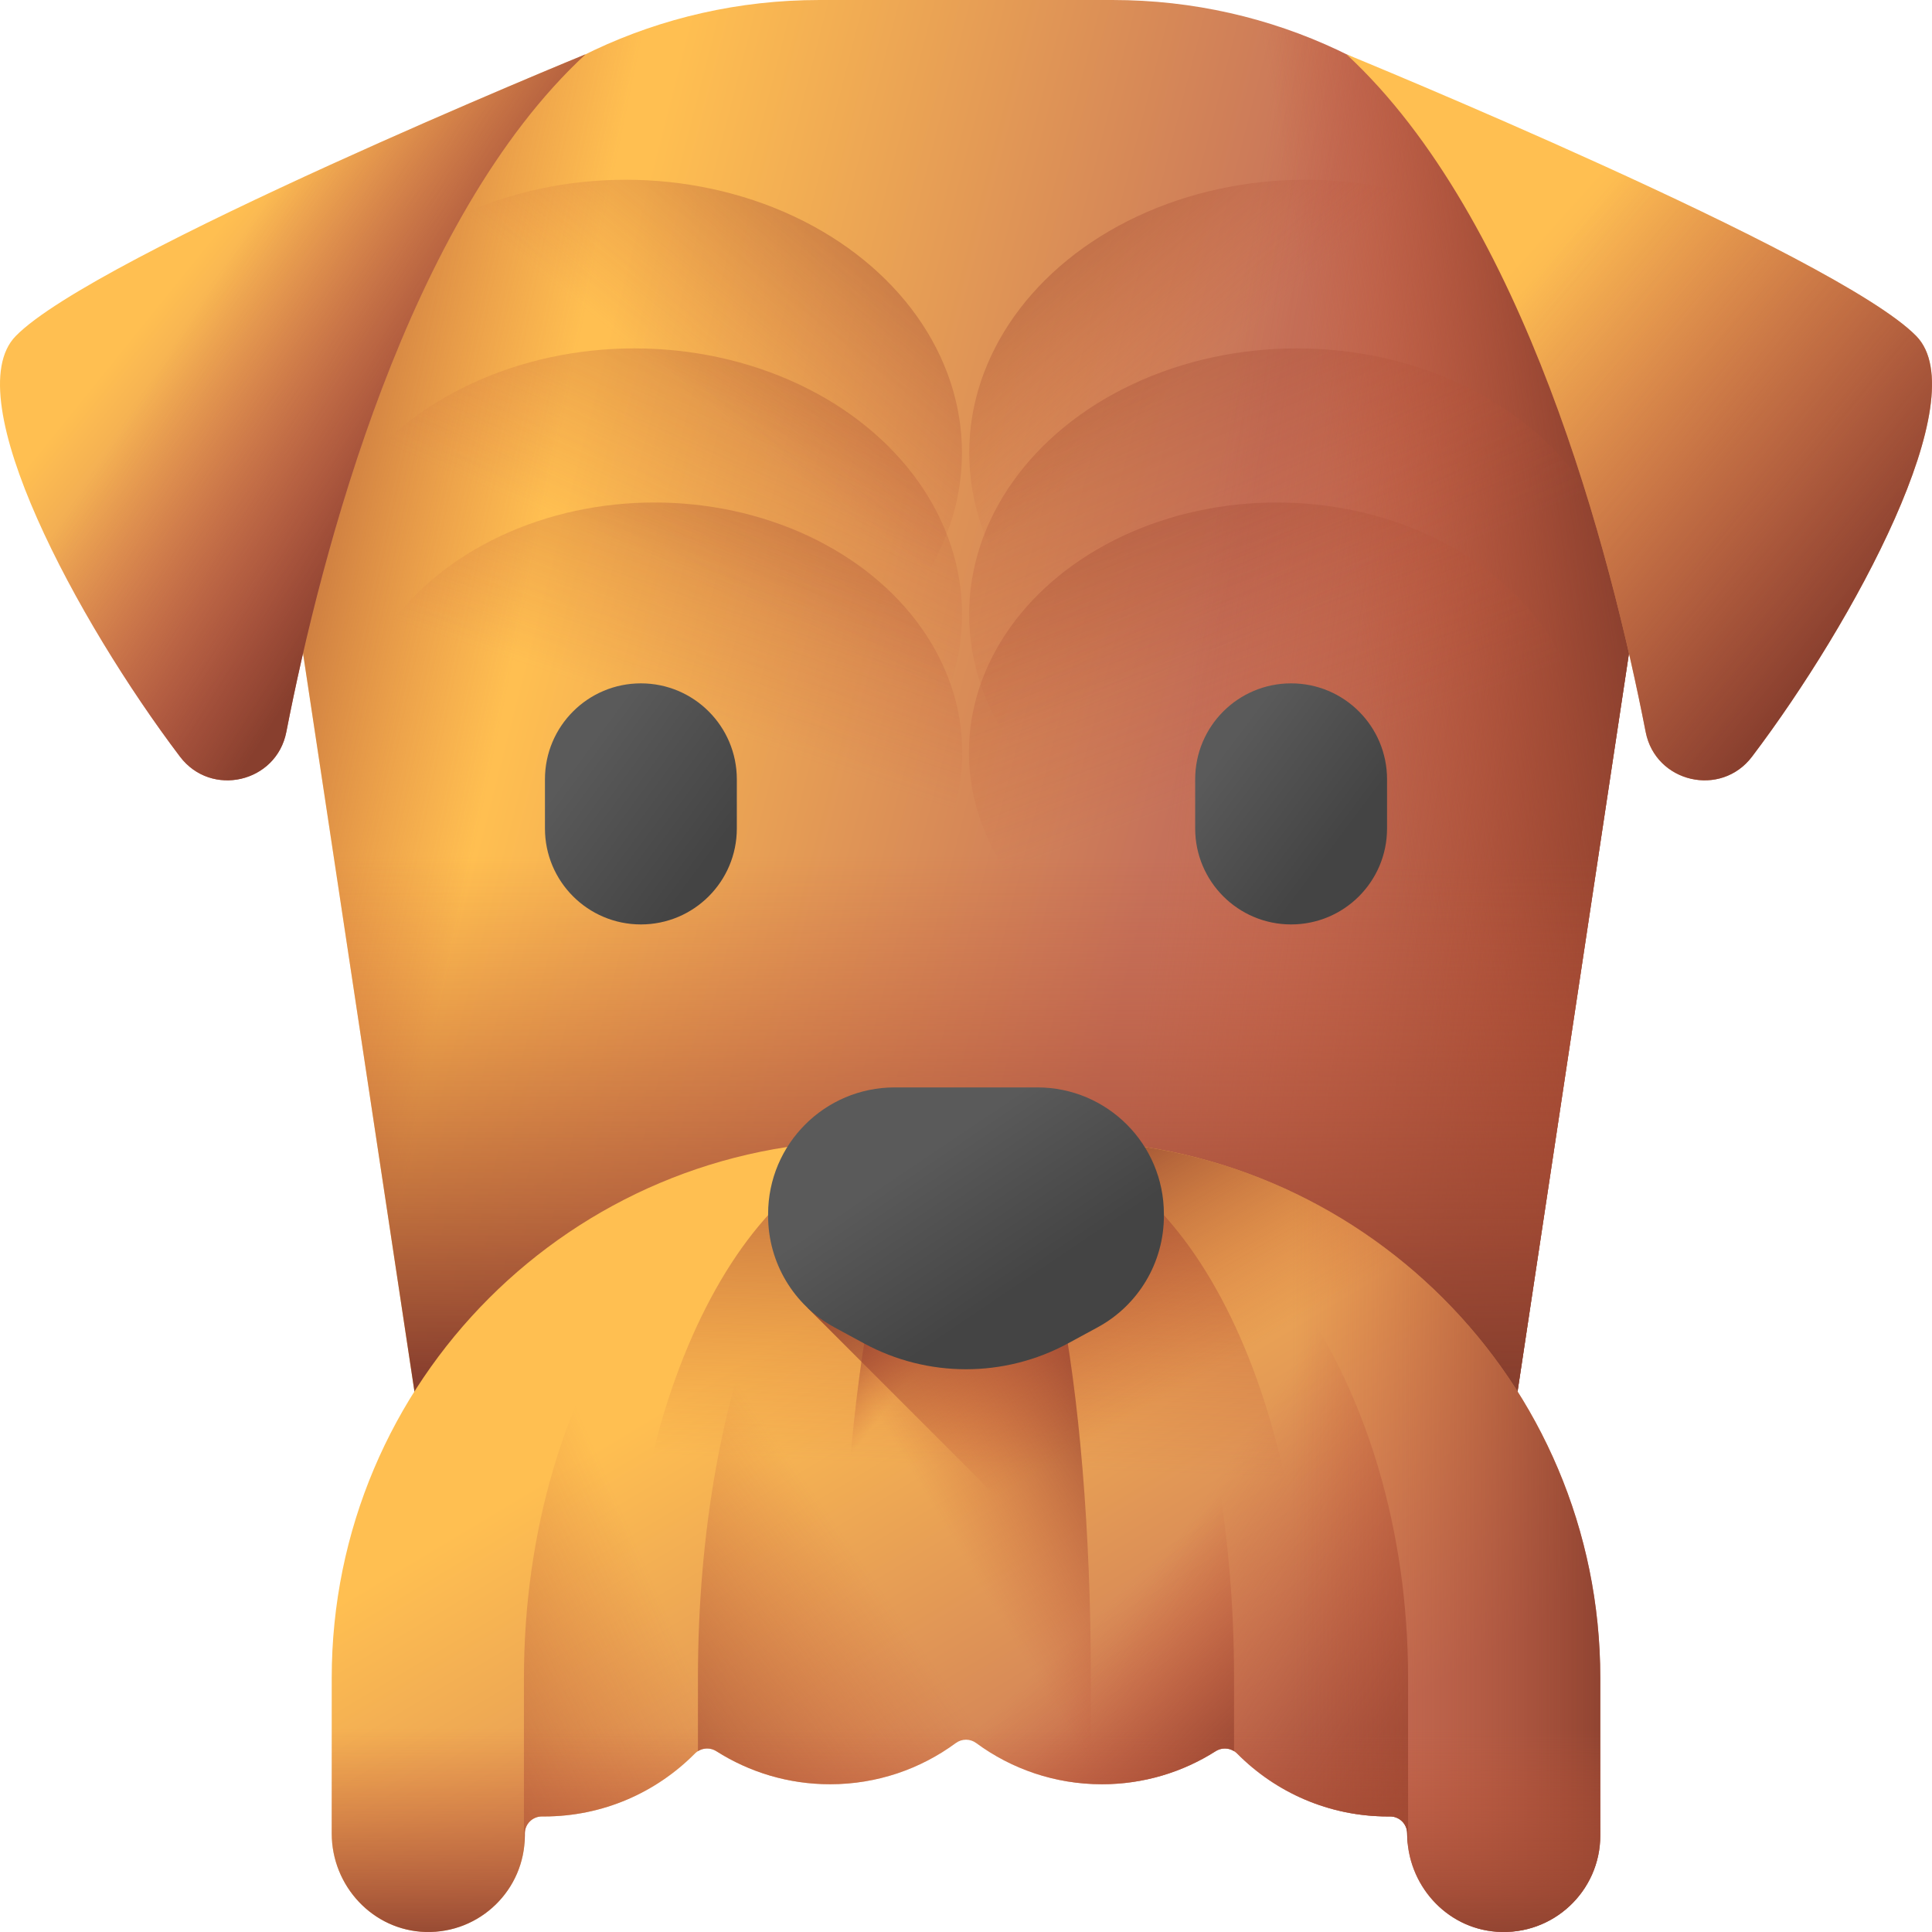 <svg id="Capa_1" enable-background="new 0 0 512 512" height="512" viewBox="0 0 512 512" width="512" xmlns="http://www.w3.org/2000/svg" xmlns:xlink="http://www.w3.org/1999/xlink"><linearGradient id="lg1"><stop offset="0" stop-color="#ffbf51"/><stop offset="1" stop-color="#c5715a"/></linearGradient><linearGradient id="SVGID_1_" gradientUnits="userSpaceOnUse" x1="132.632" x2="303.722" xlink:href="#lg1" y1="198.18" y2="242.022"/><linearGradient id="lg2"><stop offset="0" stop-color="#c4573a" stop-opacity="0"/><stop offset=".253" stop-color="#ba5338" stop-opacity=".253"/><stop offset=".677" stop-color="#a04933" stop-opacity=".677"/><stop offset="1" stop-color="#883f2e"/></linearGradient><linearGradient id="SVGID_00000005987907878609257720000011321188215876805517_" gradientUnits="userSpaceOnUse" x1="307.247" x2="428.079" xlink:href="#lg2" y1="232.784" y2="249.893"/><linearGradient id="SVGID_00000078041028245242297660000006275423496563269035_" gradientUnits="userSpaceOnUse" x1="367.085" x2="440.867" xlink:href="#lg2" y1="216.025" y2="204.262"/><linearGradient id="SVGID_00000183224120826783873330000011868104013158733993_" gradientUnits="userSpaceOnUse" x1="129.079" x2="30.703" xlink:href="#lg2" y1="208.973" y2="188.657"/><linearGradient id="SVGID_00000110460441447649652650000018328611385551270533_" gradientUnits="userSpaceOnUse" x1="256" x2="256" xlink:href="#lg2" y1="226.762" y2="364.807"/><linearGradient id="SVGID_00000021087669376590535380000016003394503108741816_" gradientUnits="userSpaceOnUse" x1="323.567" x2="279.725" xlink:href="#lg2" y1="94.304" y2="44.047"/><linearGradient id="SVGID_00000102511683974993596980000015183446861060089248_" gradientUnits="userSpaceOnUse" x1="180.075" x2="230.689" xlink:href="#lg2" y1="102.11" y2="38.664"/><linearGradient id="SVGID_00000114037952342911521350000016329288685740244657_" gradientUnits="userSpaceOnUse" x1="343.98" x2="296.93" xlink:href="#lg2" y1="163.564" y2="54.495"/><linearGradient id="SVGID_00000008843959188246683050000011994475122711744384_" gradientUnits="userSpaceOnUse" x1="174.048" x2="215.394" xlink:href="#lg2" y1="149.445" y2="56.059"/><linearGradient id="SVGID_00000003795181024725260960000007337028040721765296_" gradientUnits="userSpaceOnUse" x1="339.925" x2="300.004" xlink:href="#lg2" y1="203.619" y2="97.402"/><linearGradient id="SVGID_00000063622464269626872270000018122243926680748711_" gradientUnits="userSpaceOnUse" x1="176.997" x2="207.65" xlink:href="#lg2" y1="188.914" y2="98.38"/><linearGradient id="SVGID_00000122685855075528513930000015248619826209328019_" gradientUnits="userSpaceOnUse" x1="201.152" x2="287.765" xlink:href="#lg1" y1="357.792" y2="502.149"/><linearGradient id="SVGID_00000179637833693357806070000007277414835164914831_" gradientUnits="userSpaceOnUse" x1="289.386" x2="366.712" xlink:href="#lg2" y1="442.766" y2="493.347"/><linearGradient id="SVGID_00000141415471694997574980000011143452577371718277_" gradientUnits="userSpaceOnUse" x1="184.46" x2="82.135" xlink:href="#lg2" y1="445.263" y2="490.031"/><linearGradient id="SVGID_00000168831659891386551470000012824263231907542965_" gradientUnits="userSpaceOnUse" x1="258.504" x2="262.782" xlink:href="#lg2" y1="388.553" y2="269.266"/><linearGradient id="SVGID_00000116924443972225302980000007285271538550445987_" gradientUnits="userSpaceOnUse" x1="282.541" x2="325.788" xlink:href="#lg2" y1="435.676" y2="480.825"/><linearGradient id="SVGID_00000023254815670012036480000006967360224193046924_" gradientUnits="userSpaceOnUse" x1="231.385" x2="147.266" xlink:href="#lg2" y1="418.188" y2="476.644"/><linearGradient id="SVGID_00000048479649114989755400000000535716820500801664_" gradientUnits="userSpaceOnUse" x1="231.221" x2="212.212" xlink:href="#lg2" y1="378.362" y2="363.629"/><linearGradient id="SVGID_00000136386172519253115510000012795727826965247367_" gradientUnits="userSpaceOnUse" x1="247.889" x2="301.592" xlink:href="#lg2" y1="400.348" y2="368.031"/><linearGradient id="SVGID_00000084500722633033015500000010338330701650219927_" gradientUnits="userSpaceOnUse" x1="342.545" x2="429.783" xlink:href="#lg2" y1="407.163" y2="407.163"/><linearGradient id="SVGID_00000142137005988598888790000006228279646575230336_" gradientUnits="userSpaceOnUse" x1="313.762" x2="276.693" xlink:href="#lg2" y1="367.379" y2="303.221"/><linearGradient id="SVGID_00000141443876872991255920000017464517981456375711_" gradientUnits="userSpaceOnUse" x1="256" x2="256" xlink:href="#lg2" y1="458.035" y2="518.259"/><linearGradient id="lg3"><stop offset="0" stop-color="#5a5a5a"/><stop offset="1" stop-color="#444"/></linearGradient><linearGradient id="SVGID_00000035527717651833763290000009740003995780728201_" gradientUnits="userSpaceOnUse" x1="245.107" x2="269.345" xlink:href="#lg3" y1="305.81" y2="341.81"/><linearGradient id="SVGID_00000109721215796124422580000013156733571128679596_" gradientUnits="userSpaceOnUse" x1="153.261" x2="188.559" xlink:href="#lg3" y1="200.835" y2="226.819"/><linearGradient id="SVGID_00000065074714025493349920000009527773671332457118_" gradientUnits="userSpaceOnUse" x1="323.855" x2="355.231" xlink:href="#lg3" y1="199.313" y2="222.846"/><linearGradient id="SVGID_00000160190661257203966410000005401392678060546953_" gradientUnits="userSpaceOnUse" x1="52.049" x2="113.641" xlink:href="#lg1" y1="67.838" y2="117.636"/><linearGradient id="SVGID_00000105395905740093602630000012963552019765136316_" gradientUnits="userSpaceOnUse" x1="396.411" x2="508.903" xlink:href="#lg1" y1="75.552" y2="176.918"/><linearGradient id="SVGID_00000041997362804527419220000008990439634947171202_" gradientUnits="userSpaceOnUse" x1="54.239" x2="118.52" xlink:href="#lg2" y1="78.115" y2="118.909"/><linearGradient id="SVGID_00000147906285818717057780000015575877406543071404_" gradientUnits="userSpaceOnUse" x1="398.278" x2="494.7" xlink:href="#lg2" y1="83.298" y2="162.413"/><g><path d="m306.459 458.084h-100.918c-47.272 0-87.442-34.562-94.497-81.305l-32.539-215.58c-12.806-84.845 52.889-161.199 138.694-161.199h77.601c85.805 0 151.5 76.354 138.694 161.199l-32.538 215.581c-7.055 46.743-47.224 81.304-94.497 81.304z" fill="url(#SVGID_1_)"/><path d="m294.801 0h-38.028v458.084h49.686c47.272 0 87.442-34.562 94.497-81.305l32.538-215.581c12.807-84.844-52.888-161.198-138.693-161.198z" fill="url(#SVGID_00000005987907878609257720000011321188215876805517_)"/><path d="m294.801 0h-38.028v458.084h49.686c47.272 0 87.442-34.562 94.497-81.305l32.538-215.581c12.807-84.844-52.888-161.198-138.693-161.198z" fill="url(#SVGID_00000078041028245242297660000006275423496563269035_)"/><path d="m256.77 0v458.08h-51.23c-47.27 0-87.44-34.56-94.5-81.3l-32.53-215.58c-12.81-84.85 52.88-161.2 138.69-161.2z" fill="url(#SVGID_00000183224120826783873330000011868104013158733993_)"/><path d="m81.509 181.098 29.535 195.682c7.055 46.743 47.225 81.305 94.497 81.305h100.919c47.272 0 87.442-34.562 94.497-81.305l29.535-195.682z" fill="url(#SVGID_00000110460441447649652650000018328611385551270533_)"/><g opacity=".55"><ellipse cx="345.975" cy="119.991" fill="url(#SVGID_00000021087669376590535380000016003394503108741816_)" rx="89.12" ry="72.355"/><ellipse cx="165.81" cy="119.991" fill="url(#SVGID_00000102511683974993596980000015183446861060089248_)" rx="89.12" ry="72.355"/></g><g opacity=".55"><ellipse cx="343.661" cy="162.825" fill="url(#SVGID_00000114037952342911521350000016329288685740244657_)" rx="86.831" ry="70.496"/><ellipse cx="168.124" cy="162.825" fill="url(#SVGID_00000008843959188246683050000011994475122711744384_)" rx="86.831" ry="70.496"/></g><g opacity=".55"><ellipse cx="338.333" cy="199.385" fill="url(#SVGID_00000003795181024725260960000007337028040721765296_)" rx="81.56" ry="66.217"/><ellipse cx="173.451" cy="199.385" fill="url(#SVGID_00000063622464269626872270000018122243926680748711_)" rx="81.56" ry="66.217"/></g><path d="m87.909 444.684v41.194c0 13.943 10.932 25.73 24.87 26.112 14.461.396 26.308-11.208 26.308-25.579v-.532c0-2.521 2.065-4.531 4.586-4.505.173.002.346.003.519.003 15.618 0 29.74-6.37 39.935-16.644 1.53-1.542 3.893-1.804 5.726-.639 8.713 5.537 19.047 8.749 30.135 8.749 12.464 0 23.979-4.055 33.305-10.914 1.617-1.19 3.796-1.19 5.413 0 9.326 6.859 20.841 10.914 33.305 10.914 11.088 0 21.422-3.212 30.135-8.749 1.833-1.165 4.196-.902 5.726.639 10.195 10.274 24.317 16.644 39.935 16.644.173 0 .346-.001.519-.003 2.521-.026 4.586 1.983 4.586 4.505 0 13.498 10.241 25.09 23.705 26.054 14.985 1.073 27.474-10.766 27.474-25.522v-41.726c0-78.622-63.736-142.358-142.358-142.358h-51.468c-78.621 0-142.356 63.735-142.356 142.357z" fill="url(#SVGID_00000122685855075528513930000015248619826209328019_)"/><path d="m138.849 444.684v41.194c0 .999.044 1.986.12 2.96.075-.799.119-1.608.119-2.428v-.532c0-2.521 2.065-4.531 4.586-4.505.173.002.346.003.519.003 15.618 0 29.74-6.37 39.935-16.644 1.53-1.542 3.893-1.804 5.726-.639 8.713 5.537 19.047 8.749 30.135 8.749 12.464 0 23.979-4.055 33.305-10.914 1.617-1.19 3.796-1.19 5.413 0 9.326 6.859 20.841 10.914 33.305 10.914 11.088 0 21.422-3.212 30.135-8.749 1.833-1.165 4.196-.902 5.726.639 10.195 10.274 24.317 16.644 39.935 16.644.173 0 .346-.001.519-.003 2.521-.026 4.586 1.983 4.586 4.505 0 .965.058 1.919.16 2.862.048-.768.078-1.543.078-2.329v-41.726c0-78.622-44.421-142.358-99.216-142.358h-35.87c-54.796 0-99.216 63.735-99.216 142.357z" fill="url(#SVGID_00000179637833693357806070000007277414835164914831_)"/><path d="m138.849 444.684v41.194c0 .999.044 1.986.12 2.96.075-.799.119-1.608.119-2.428v-.532c0-2.521 2.065-4.531 4.586-4.505.173.002.346.003.519.003 15.618 0 29.74-6.37 39.935-16.644 1.53-1.542 3.893-1.804 5.726-.639 8.713 5.537 19.047 8.749 30.135 8.749 12.464 0 23.979-4.055 33.305-10.914 1.617-1.19 3.796-1.19 5.413 0 9.326 6.859 20.841 10.914 33.305 10.914 11.088 0 21.422-3.212 30.135-8.749 1.833-1.165 4.196-.902 5.726.639 10.195 10.274 24.317 16.644 39.935 16.644.173 0 .346-.001.519-.003 2.521-.026 4.586 1.983 4.586 4.505 0 .965.058 1.919.16 2.862.048-.768.078-1.543.078-2.329v-41.726c0-78.622-44.421-142.358-99.216-142.358h-35.87c-54.796 0-99.216 63.735-99.216 142.357z" fill="url(#SVGID_00000141415471694997574980000011143452577371718277_)"/><path d="m166.066 444.684v32.273c6.807-2.879 12.932-7.056 18.061-12.225 1.53-1.542 3.893-1.804 5.726-.639 8.713 5.537 19.047 8.749 30.135 8.749 12.464 0 23.979-4.055 33.305-10.914 1.617-1.19 3.796-1.19 5.413 0 9.326 6.859 20.841 10.914 33.305 10.914 11.088 0 21.422-3.212 30.135-8.749 1.833-1.165 4.196-.902 5.726.639 5.129 5.169 11.254 9.347 18.061 12.225v-32.273c0-78.622-34.1-142.358-76.166-142.358h-27.537c-42.063.001-76.164 63.736-76.164 142.358z" fill="url(#SVGID_00000168831659891386551470000012824263231907542965_)"/><path d="m184.962 444.684v19.397c1.475-.925 3.364-.959 4.891.011 8.713 5.537 19.047 8.749 30.135 8.749 12.464 0 23.979-4.055 33.305-10.914 1.617-1.19 3.796-1.19 5.413 0 9.326 6.859 20.841 10.914 33.305 10.914 11.088 0 21.422-3.212 30.135-8.749 1.527-.971 3.416-.937 4.891-.011v-19.398c0-78.622-26.936-142.358-60.162-142.358h-21.751c-33.226.002-60.162 63.737-60.162 142.359z" fill="url(#SVGID_00000116924443972225302980000007285271538550445987_)"/><path d="m184.962 444.684v19.397c1.475-.925 3.364-.959 4.891.011 8.713 5.537 19.047 8.749 30.135 8.749 12.464 0 23.979-4.055 33.305-10.914 1.617-1.19 3.796-1.19 5.413 0 9.326 6.859 20.841 10.914 33.305 10.914 11.088 0 21.422-3.212 30.135-8.749 1.527-.971 3.416-.937 4.891-.011v-19.398c0-78.622-26.936-142.358-60.162-142.358h-21.751c-33.226.002-60.162 63.737-60.162 142.359z" fill="url(#SVGID_00000023254815670012036480000006967360224193046924_)"/><path d="m222.921 444.684v28.074c11.335-.583 21.783-4.513 30.373-10.83 1.617-1.19 3.796-1.19 5.413 0 8.589 6.317 19.038 10.247 30.373 10.83v-28.074c0-78.622-12.543-142.358-28.015-142.358h-10.128c-15.473.001-28.016 63.736-28.016 142.358z" fill="url(#SVGID_00000048479649114989755400000000535716820500801664_)"/><path d="m222.921 444.684v28.074c11.335-.583 21.783-4.513 30.373-10.83 1.617-1.19 3.796-1.19 5.413 0 8.589 6.317 19.038 10.247 30.373 10.83v-28.074c0-78.622-12.543-142.358-28.015-142.358h-10.128c-15.473.001-28.016 63.736-28.016 142.358z" fill="url(#SVGID_00000136386172519253115510000012795727826965247367_)"/><path d="m281.734 302.327h-24.961v158.78c.682.118 1.346.389 1.934.821 9.326 6.859 20.841 10.914 33.305 10.914 11.088 0 21.422-3.212 30.135-8.749 1.833-1.165 4.196-.902 5.726.639 10.195 10.274 24.317 16.644 39.935 16.644.173 0 .346-.001.519-.003 2.521-.026 4.586 1.983 4.586 4.505 0 13.498 10.241 25.09 23.705 26.054 14.984 1.073 27.474-10.766 27.474-25.522v-41.726c-.001-78.622-63.736-142.357-142.358-142.357z" fill="url(#SVGID_00000084500722633033015500000010338330701650219927_)"/><path d="m281.734 302.327h-23.481l-44.253 44.253 129.063 129.063c7.467 3.667 15.862 5.733 24.745 5.733.173 0 .346-.001.519-.003 2.521-.026 4.586 1.983 4.586 4.505 0 13.498 10.241 25.09 23.705 26.054 14.984 1.073 27.474-10.766 27.474-25.522v-41.726c-.001-78.622-63.736-142.357-142.358-142.357z" fill="url(#SVGID_00000142137005988598888790000006228279646575230336_)"/><path d="m87.909 444.684v41.194c0 13.943 10.932 25.73 24.87 26.112 14.461.396 26.308-11.208 26.308-25.579v-.532c0-2.521 2.065-4.531 4.586-4.505.173.002.346.003.519.003 15.618 0 29.74-6.37 39.935-16.644 1.53-1.542 3.893-1.804 5.726-.639 8.713 5.537 19.047 8.749 30.135 8.749 12.464 0 23.979-4.055 33.305-10.914 1.617-1.19 3.796-1.19 5.413 0 9.326 6.859 20.841 10.914 33.305 10.914 11.088 0 21.422-3.212 30.135-8.749 1.833-1.165 4.196-.902 5.726.639 10.195 10.274 24.317 16.644 39.935 16.644.173 0 .346-.001.519-.003 2.521-.026 4.586 1.983 4.586 4.505 0 13.498 10.241 25.09 23.705 26.054 14.984 1.073 27.474-10.766 27.474-25.522v-41.726c0-20.27-4.246-39.545-11.881-56.998h-312.42c-7.636 17.453-11.881 36.728-11.881 56.997z" fill="url(#SVGID_00000141443876872991255920000017464517981456375711_)"/><path d="m283.061 355.996 7.83-4.248c10.817-5.869 17.553-17.188 17.553-29.494v-.523c0-18.533-15.024-33.556-33.556-33.556h-37.774c-18.533 0-33.556 15.024-33.556 33.556v.523c0 12.306 6.736 23.625 17.553 29.494l7.83 4.248c16.877 9.158 37.241 9.158 54.12 0z" fill="url(#SVGID_00000035527717651833763290000009740003995780728201_)"/><g><path d="m169.842 244.983c-14.041 0-25.424-11.383-25.424-25.424v-13.038c0-14.041 11.382-25.424 25.424-25.424 14.041 0 25.424 11.383 25.424 25.424v13.038c0 14.042-11.383 25.424-25.424 25.424z" fill="url(#SVGID_00000109721215796124422580000013156733571128679596_)"/><path d="m342.158 244.983c-14.041 0-25.424-11.383-25.424-25.424v-13.038c0-14.041 11.382-25.424 25.424-25.424 14.041 0 25.424 11.383 25.424 25.424v13.038c-.001 14.042-11.383 25.424-25.424 25.424z" fill="url(#SVGID_00000065074714025493349920000009527773671332457118_)"/></g><g><g><g><path d="m155.174 14.391s-130.161 53.259-151.028 74.686c-15.74 16.163 16.5 75.722 43.549 111.44 8.259 10.906 25.563 6.896 28.183-6.531 9.239-47.352 32.086-135.934 79.296-179.595z" fill="url(#SVGID_00000160190661257203966410000005401392678060546953_)"/><path d="m356.826 14.391s130.161 53.259 151.028 74.686c15.74 16.163-16.5 75.722-43.549 111.44-8.259 10.906-25.563 6.896-28.183-6.531-9.239-47.352-32.086-135.934-79.296-179.595z" fill="url(#SVGID_00000105395905740093602630000012963552019765136316_)"/></g><path d="m155.174 14.391s-130.161 53.259-151.028 74.686c-15.74 16.163 16.5 75.722 43.549 111.44 8.259 10.906 25.563 6.896 28.183-6.531 9.239-47.352 32.086-135.934 79.296-179.595z" fill="url(#SVGID_00000041997362804527419220000008990439634947171202_)"/></g><path d="m356.826 14.391s130.161 53.259 151.028 74.686c15.74 16.163-16.5 75.722-43.549 111.44-8.259 10.906-25.563 6.896-28.183-6.531-9.239-47.352-32.086-135.934-79.296-179.595z" fill="url(#SVGID_00000147906285818717057780000015575877406543071404_)"/></g></g></svg>